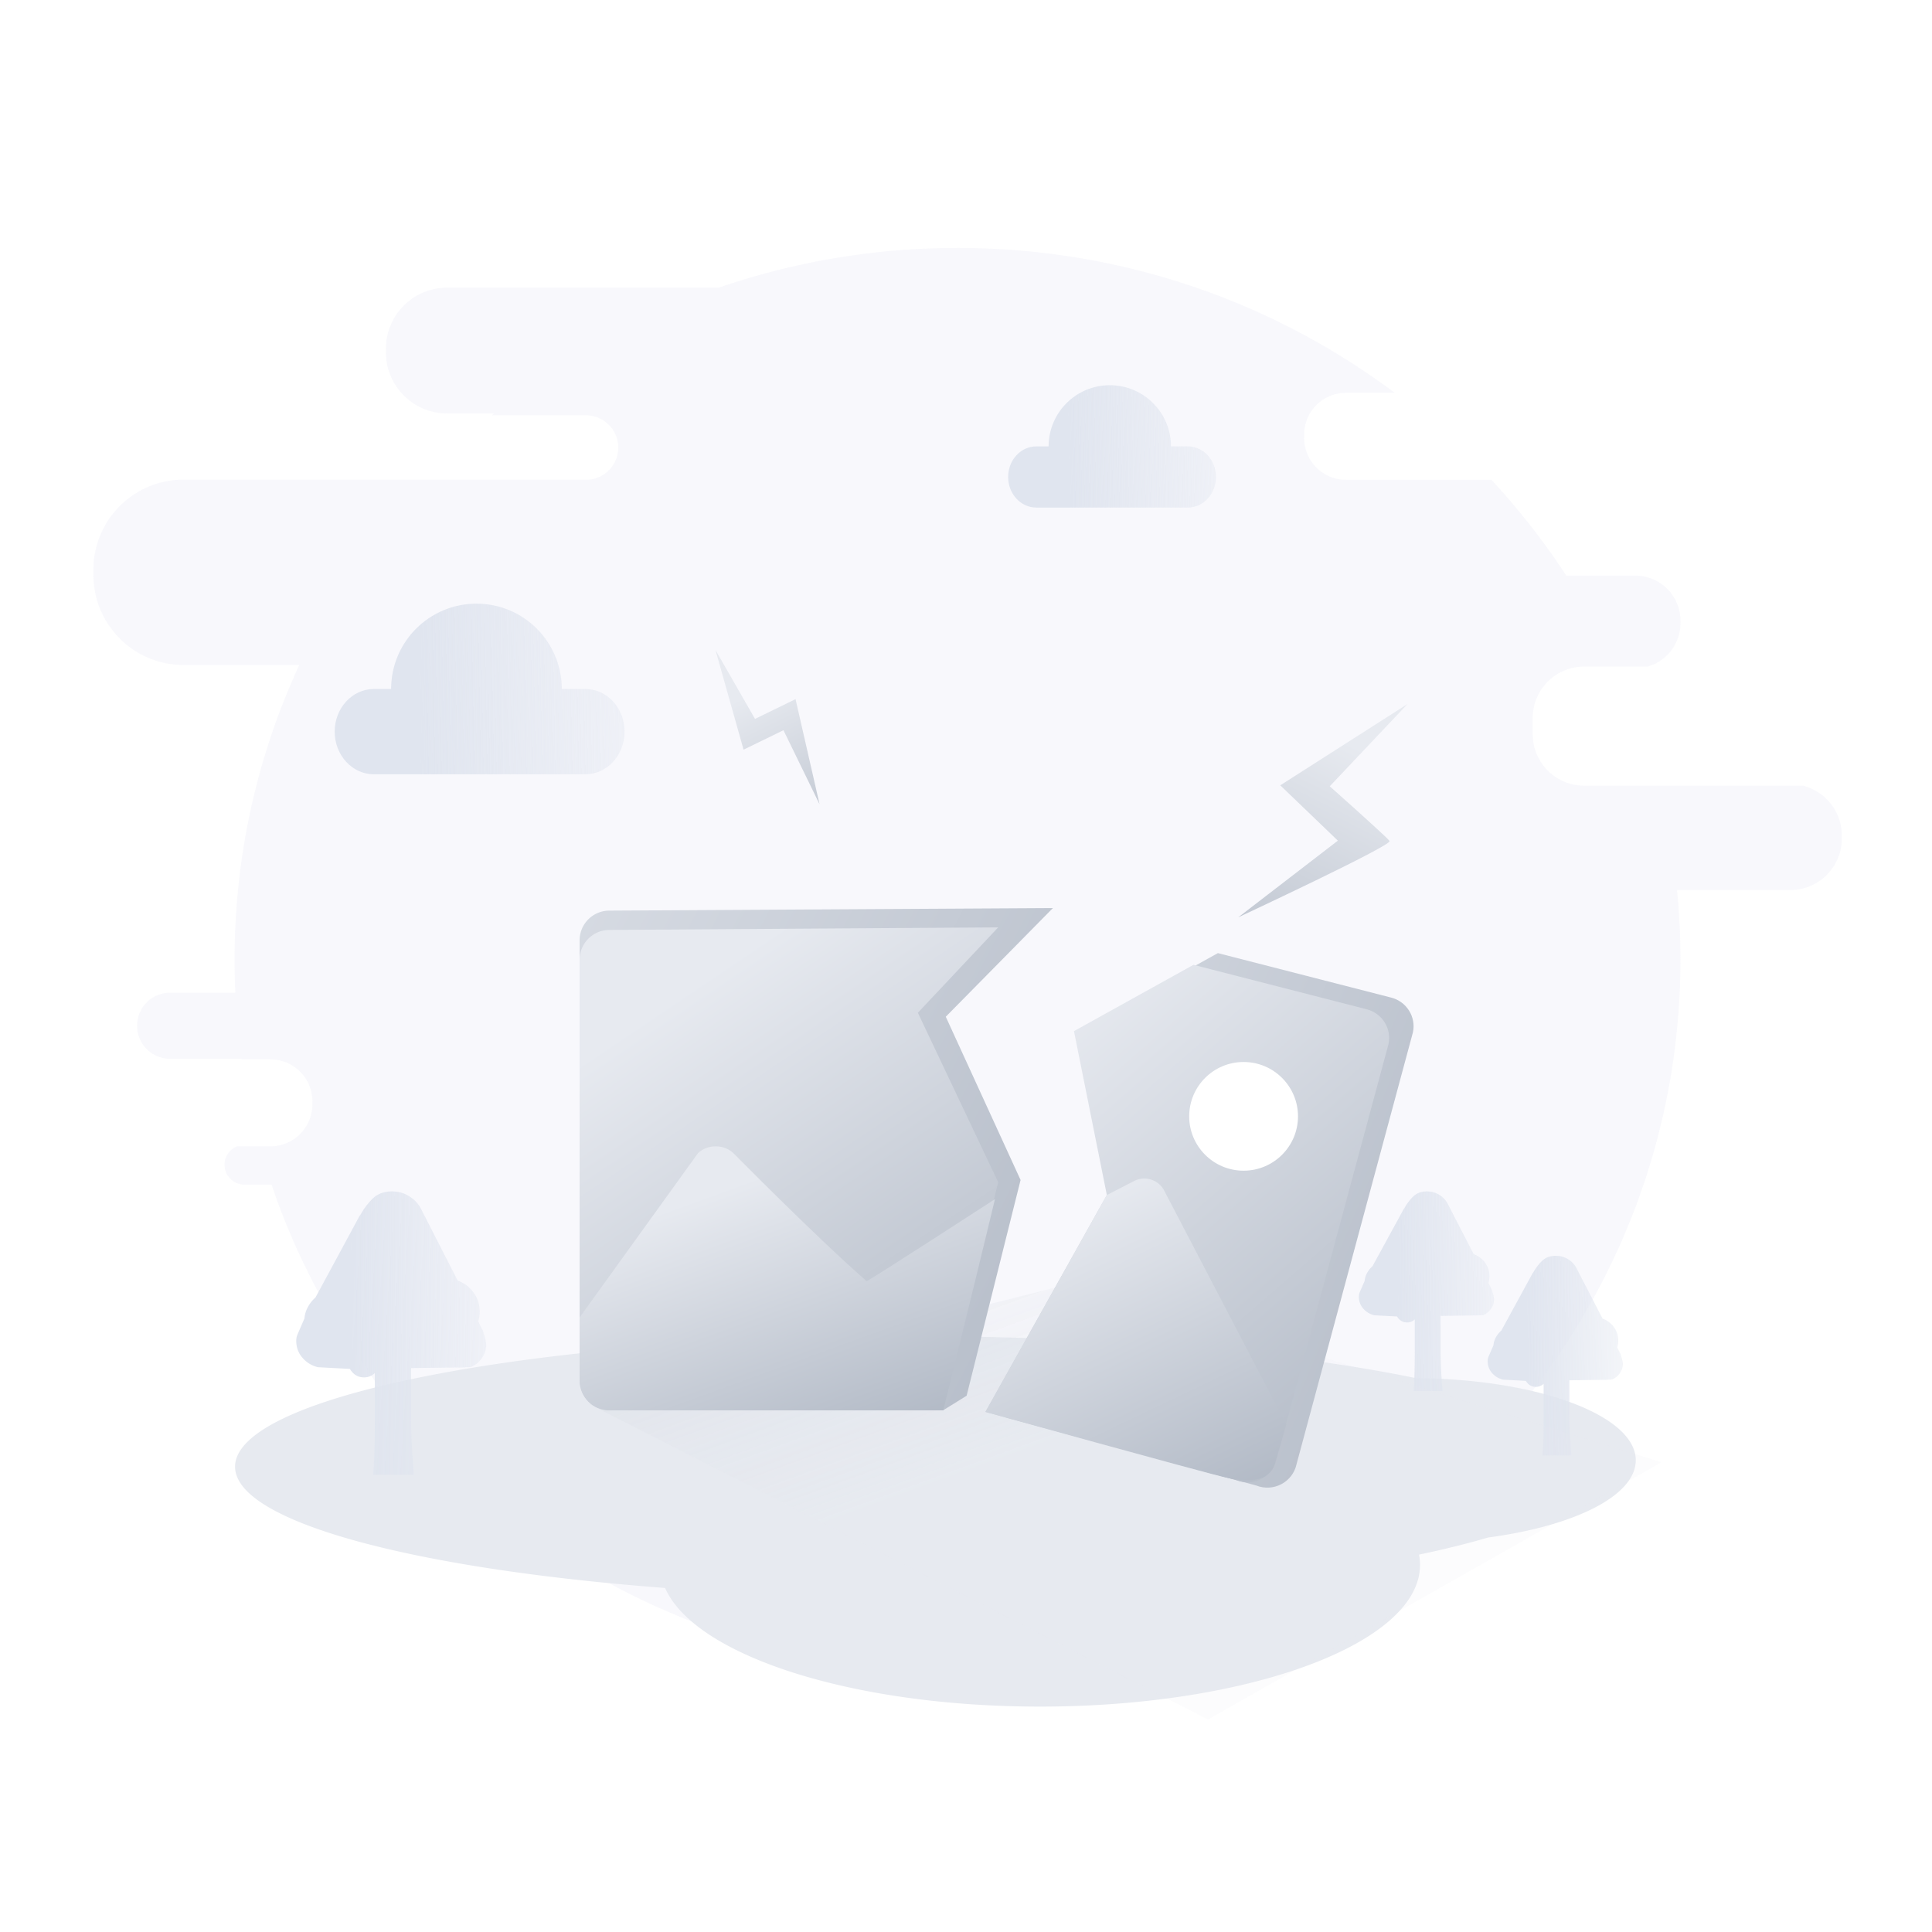<svg xmlns="http://www.w3.org/2000/svg" xmlns:xlink="http://www.w3.org/1999/xlink" width="600" height="600" fill="none"><g><path fill="#FFF" d="M0 0h600v600H0z"/><mask id="b" fill="#fff"><use xlink:href="#a"/></mask><g mask="url(#b)"><path style="fill:#f3f3fa" opacity=".6" d="M520.82 276.411c.7 7.103 1.058 14.305 1.058 21.589 0 122.04-100.54 221-224.51 221-99.159 0-183.328-63.313-213.047-151.107h-8.426c-3.4 0-6.17-2.76-6.17-6.16A6.168 6.168 0 0 1 73.608 356H84c7.18 0 13-5.82 13-13v-1c0-7.18-5.82-13-13-13h-8.95l-.023-.161H52.855c-5.68 0-10.28-4.6-10.28-10.28s4.6-10.28 10.28-10.28h20.241A221.042 221.042 0 0 1 72.858 298c0-32.629 7.187-63.608 20.086-91.486H57c-15.46 0-28-12.541-28-28.001v-1.56c0-14.913 11.67-27.11 26.373-27.953H182c5.52 0 10-4.48 10-10s-4.48-10-10-10h-29.294l.732-.605h-14.59c-10.49 0-19-8.51-19-19v-1.06c0-10.49 8.51-19 19-19h84.392C246.448 81.345 271.393 77 297.368 77c51.023 0 98.077 16.763 135.787 45H418c-7.18 0-13 5.82-13 13v1c0 7.18 5.82 13 13 13h45.166a222.478 222.478 0 0 1 23.253 29.763h21.461c7.73 0 14 6.27 14 14v.78c0 6.387-4.281 11.777-10.128 13.457H492c-8.84 0-16 7.16-16 16v5c0 8.84 7.16 16 16 16h67.901c6.952 1.741 12.097 8.028 12.097 15.521v.89c0 8.84-7.16 16-16 16z"/><path fill-rule="evenodd" fill="url(#c)" d="M147.977 187.468c-14.64 0-26.51 11.87-26.51 26.5h-5.34c-6.73 0-12.19 5.93-12.19 13.25s5.46 13.25 12.19 13.25h65.65c6.74 0 12.19-5.93 12.19-13.25s-5.45-13.25-12.19-13.25h-7.31c0-14.63-11.86-26.5-26.49-26.5z"/><path fill-rule="evenodd" fill="url(#d)" d="M313.088 148.128c0 5.25 3.91 9.5 8.74 9.5h47.07c4.83 0 8.74-4.25 8.74-9.5s-3.91-9.5-8.74-9.5h-5.24c0-10.5-8.51-19-19-19s-19 8.5-19 19h-3.83c-4.83 0-8.74 4.25-8.74 9.5z"/><path style="fill:#e7eaf0" d="M508 453.5c0 11.036-19.12 20.438-45.869 23.988-6.38 1.885-13.556 3.663-21.438 5.315A16.82 16.82 0 0 1 441 486c0 24.3-52.84 44-118 44-58.623 0-107.274-15.946-116.445-36.841C128.328 487.215 73 472.59 73 455.5c0-22.36 94.71-40.5 211.5-40.5 61.363 0 116.631 5.008 155.269 13.004C477.563 428.253 508 439.575 508 453.5z"/><g fill-rule="evenodd"><path fill="url(#e)" d="M356 62c-.12-1.36-.23-2.78-.31-4.26-.09-1.23-.16-2.63-.22-4.17-.06-1.55-.09-3.08-.09-4.6V38.66l9.74-.13h1.19c.42 0 .79-.02 1.13-.06.41 0 .81-.02 1.18-.06a5.374 5.374 0 0 0 2.44-1.95c.63-.88.94-1.9.94-3.05l-.13-.8-.24-.99c-.13-.37-.23-.73-.32-1.05l-1.06-2.1c.21-.74.31-1.44.31-2.1 0-1.61-.45-3.03-1.37-4.26-.92-1.23-2.09-2.1-3.5-2.6l-7.88-15.25a7.22 7.22 0 0 0-2.65-3.09C353.97.39 352.63 0 351.13 0c-1.71 0-3.11.51-4.19 1.54-1.08 1.03-2.02 2.27-2.82 3.71h-.06l-9.81 17.97c-.67.58-1.22 1.26-1.65 2.04-.45.78-.71 1.62-.79 2.53l-1.56 3.58c-.08.21-.14.41-.19.62 0 0-.06.43-.06.68 0 1.44.46 2.68 1.37 3.74a6.535 6.535 0 0 0 3.44 2.06l7.06.37c.34.58.76 1.03 1.28 1.36.53.33 1.14.5 1.85.5.88 0 1.67-.31 2.38-.93v9.45c0 2.71-.03 4.89-.07 6.51-.04 1.63-.08 2.92-.12 3.86L347 62h9z" transform="translate(92 370)"/><path fill="url(#f)" d="M385 60.7c.88 0 1.67-.31 2.38-.93v9.45c0 2.71-.03 4.89-.07 6.51-.04 1.63-.08 2.92-.12 3.86L387 82h9c-.12-1.36-.23-2.78-.31-4.26-.09-1.23-.16-2.63-.22-4.17-.06-1.55-.09-3.08-.09-4.6V58.66l9.74-.13h1.19c.42 0 .79-.02 1.13-.06.41 0 .81-.02 1.18-.06a5.374 5.374 0 0 0 2.44-1.95c.63-.88.94-1.9.94-3.05l-.13-.8-.24-.99c-.13-.37-.23-.73-.32-1.05l-1.06-2.1c.21-.74.31-1.44.31-2.1 0-1.61-.45-3.03-1.37-4.26-.92-1.23-2.09-2.1-3.5-2.6l-7.88-15.25a7.22 7.22 0 0 0-2.65-3.09c-1.19-.78-2.53-1.17-4.03-1.17-1.71 0-3.11.51-4.19 1.54-1.08 1.03-2.02 2.27-2.82 3.71h-.06l-9.81 17.97c-.67.58-1.22 1.26-1.65 2.04-.45.78-.71 1.62-.79 2.53l-1.56 3.58c-.08.21-.14.41-.19.62 0 0-.06.43-.06.68 0 1.44.46 2.68 1.37 3.74a6.535 6.535 0 0 0 3.44 2.06l7.06.37c.34.58.76 1.03 1.28 1.36.53.33 1.14.5 1.85.5z" transform="translate(92 370)"/><path fill="url(#g)" d="M35.34 1.66C33.67.55 31.78 0 29.68 0c-2.4 0-4.36.73-5.89 2.19-1.52 1.46-2.83 3.21-3.95 5.26h-.09L5.97 32.96c-.94.81-1.71 1.78-2.32 2.89a8.845 8.845 0 0 0-1.1 3.59l-2.2 5.09c-.11.29-.2.58-.26.87 0 0-.09.62-.09.97 0 2.04.64 3.81 1.93 5.3a9 9 0 0 0 4.83 2.93l9.92.53c.47.82 1.07 1.46 1.8 1.93s1.6.7 2.59.7c1.23 0 2.34-.44 3.34-1.32v13.41c0 3.86-.03 6.95-.09 9.25-.06 2.31-.12 4.14-.18 5.49L23.88 88h12.64c-.17-1.93-.32-3.94-.44-6.05-.11-1.75-.21-3.73-.3-5.92s-.13-4.36-.13-6.53V54.87l13.69-.18h1.67c.59 0 1.11-.02 1.58-.09.59 0 1.14-.02 1.67-.08a7.599 7.599 0 0 0 3.42-2.77c.88-1.25 1.32-2.7 1.32-4.34l-.18-1.13-.35-1.4c-.17-.53-.32-1.03-.44-1.5l-1.49-2.97c.29-1.06.44-2.05.44-2.98 0-2.28-.64-4.3-1.93-6.05s-2.93-2.98-4.92-3.69L39.07 6.05c-.82-1.82-2.07-3.28-3.73-4.39z" transform="translate(92 370)"/></g><path fill-rule="evenodd" fill="url(#h)" opacity=".5" d="M195.17 339.008 336 259.118l-180.79-56.11L3 241.048l192.17 97.96z" transform="translate(180 194.992)"/><path fill-rule="evenodd" fill="url(#i)" d="m120.19 238.468 16.76-67-23.23-50.7L147 87.008l-137.81.8A9.242 9.242 0 0 0 0 97.058v132.16c0 5.12 4.15 9.25 9.26 9.25l103.61 4.54 7.32-4.54z" transform="translate(180 194.992)"/><path fill-rule="evenodd" fill="url(#j)" d="M0 233.728c0 5.13 4.13 9.28 9.22 9.28h103.19l17.59-70.83-24.95-52.65L130 93.008l-120.85.8c-5.05.04-9.15 4.18-9.15 9.28v130.64z" transform="translate(180 194.992)"/><path fill-rule="evenodd" fill="url(#k)" d="M129 177.408s-39.15 25.41-39.87 25.47c-15.59-13.61-41.17-39.55-41.17-39.55-2.95-3.01-8.11-3.11-11.19-.2L0 214.158v18.8c0 5.05 3.11 10.05 10.1 10.05h102.84l10.05-40.81 6.01-24.79z" transform="translate(180 194.992)"/><path fill-rule="evenodd" fill="url(#l)" d="m161.114 121.588 10.21 50.9-39.15 72.66 77.97 21.2c5.34 2.12 11.32-1.05 12.51-6.63l36.14-134.09c1.03-4.82-1.95-9.58-6.76-10.81l-53.81-13.81-37.11 20.58z" transform="translate(180 194.992)"/><path fill-rule="evenodd" fill="url(#m)" d="m153.53 125.233 10.21 50.89-37.74 67.36 77.98 21.21c5.33 2.12 11.31-1.04 12.5-6.63l34.73-128.8c1.03-4.82-1.96-9.58-6.76-10.81l-53.81-13.81-37.11 20.59z" transform="translate(180 194.992)"/><path fill-rule="evenodd" fill="url(#n)" d="M181.344 174.368c-2-3.27-6.23-4.33-9.52-2.39l-8.09 4.16-37.65 67.37s67.22 18.7 75.12 20.47c7.91 1.76 13.7.54 14.89-5.08l3.37-11.51-38.12-73.02z" transform="translate(180 194.992)"/><path style="fill:#fff" d="M223.104 151.697c0-9.32-7.57-16.88-16.9-16.88-9.33 0-16.89 7.56-16.89 16.88s7.56 16.88 16.89 16.88c9.33 0 16.9-7.56 16.9-16.88z" transform="translate(180 194.992)"/><path fill-rule="evenodd" fill="url(#o)" d="m50.921 37.823 12.386-6.041 11.209 22.982-7.452-32.637-12.592 6.142L42.197 6.864l8.724 30.959z" transform="translate(180 194.992)"/><path fill-rule="evenodd" fill="url(#p)" d="m217.598 48.895 17.888 17.184-30.945 23.817s47.929-22.37 46.996-23.709c-.925-1.335-18.57-16.992-18.57-16.992l24.134-25.537-39.503 25.236z" transform="translate(180 194.992)"/></g></g><defs><linearGradient id="i" x1="178.579%" y1="114.41%" x2="-67.6%" y2="-21.639%" gradientUnits="objectBoundingBox"><stop offset="0" stop-color="#A2ABB9"/><stop offset="1" stop-color="#E7EAF0"/></linearGradient><linearGradient id="p" x1="198.923" y1="151.68" x2="253.588" y2="43.245" gradientUnits="userSpaceOnUse"><stop offset="0" stop-color="#A2ABB9"/><stop offset="1" stop-color="#E7EAF0"/></linearGradient><linearGradient id="d" x1="144.588%" y1="98.8%" x2="29.516%" y2="100%" gradientUnits="objectBoundingBox"><stop offset="0" stop-color="#E0E5EF" stop-opacity="0"/><stop offset="1" stop-color="#E0E5EF"/></linearGradient><linearGradient id="e" x1="144.588%" y1="98.8%" x2="29.516%" y2="100%" gradientUnits="objectBoundingBox"><stop offset="0" stop-color="#E0E5EF" stop-opacity="0"/><stop offset="1" stop-color="#E0E5EF"/></linearGradient><linearGradient id="f" x1="144.588%" y1="98.8%" x2="29.516%" y2="100%" gradientUnits="objectBoundingBox"><stop offset="0" stop-color="#E0E5EF" stop-opacity="0"/><stop offset="1" stop-color="#E0E5EF"/></linearGradient><linearGradient id="g" x1="144.588%" y1="98.8%" x2="29.516%" y2="100%" gradientUnits="objectBoundingBox"><stop offset="0" stop-color="#E0E5EF" stop-opacity="0"/><stop offset="1" stop-color="#E0E5EF"/></linearGradient><linearGradient id="h" x1="50%" y1="30.387%" x2="-31.215%" y2="-60.228%" gradientUnits="objectBoundingBox"><stop offset="0" stop-color="#E8EBF1" stop-opacity=".24"/><stop offset="1" stop-color="#A2ABB9"/></linearGradient><linearGradient id="c" x1="144.588%" y1="98.8%" x2="29.516%" y2="100%" gradientUnits="objectBoundingBox"><stop offset="0" stop-color="#E0E5EF" stop-opacity="0"/><stop offset="1" stop-color="#E0E5EF"/></linearGradient><linearGradient id="j" x1="137.408%" y1="115.518%" x2="64.225%" y2="-9.666%" gradientUnits="objectBoundingBox"><stop offset="0" stop-color="#A2ABB9"/><stop offset="1" stop-color="#E7EAF0"/></linearGradient><linearGradient id="k" x1="93.55%" y1="132.782%" x2="29.55%" y2="19.901%" gradientUnits="objectBoundingBox"><stop offset="0" stop-color="#A2ABB9"/><stop offset="1" stop-color="#E7EAF0"/></linearGradient><linearGradient id="l" x1="178.579%" y1="114.41%" x2="-67.6%" y2="-21.639%" gradientUnits="objectBoundingBox"><stop offset="0" stop-color="#A2ABB9"/><stop offset="1" stop-color="#E7EAF0"/></linearGradient><linearGradient id="m" x1="113.805%" y1="123.201%" x2="30.832%" y2="0%" gradientUnits="objectBoundingBox"><stop offset="0" stop-color="#A2ABB9"/><stop offset="1" stop-color="#E7EAF0"/></linearGradient><linearGradient id="n" x1="110.007%" y1="128.49%" x2="50%" y2="0%" gradientUnits="objectBoundingBox"><stop offset="0" stop-color="#A2ABB9"/><stop offset="1" stop-color="#E7EAF0"/></linearGradient><linearGradient id="o" x1="92.534" y1="94.384" x2="55.523" y2="19.166" gradientUnits="userSpaceOnUse"><stop offset="0" stop-color="#A2ABB9"/><stop offset="1" stop-color="#E7EAF0"/></linearGradient><path id="a" d="M0 0h600v600H0z"/></defs></svg>